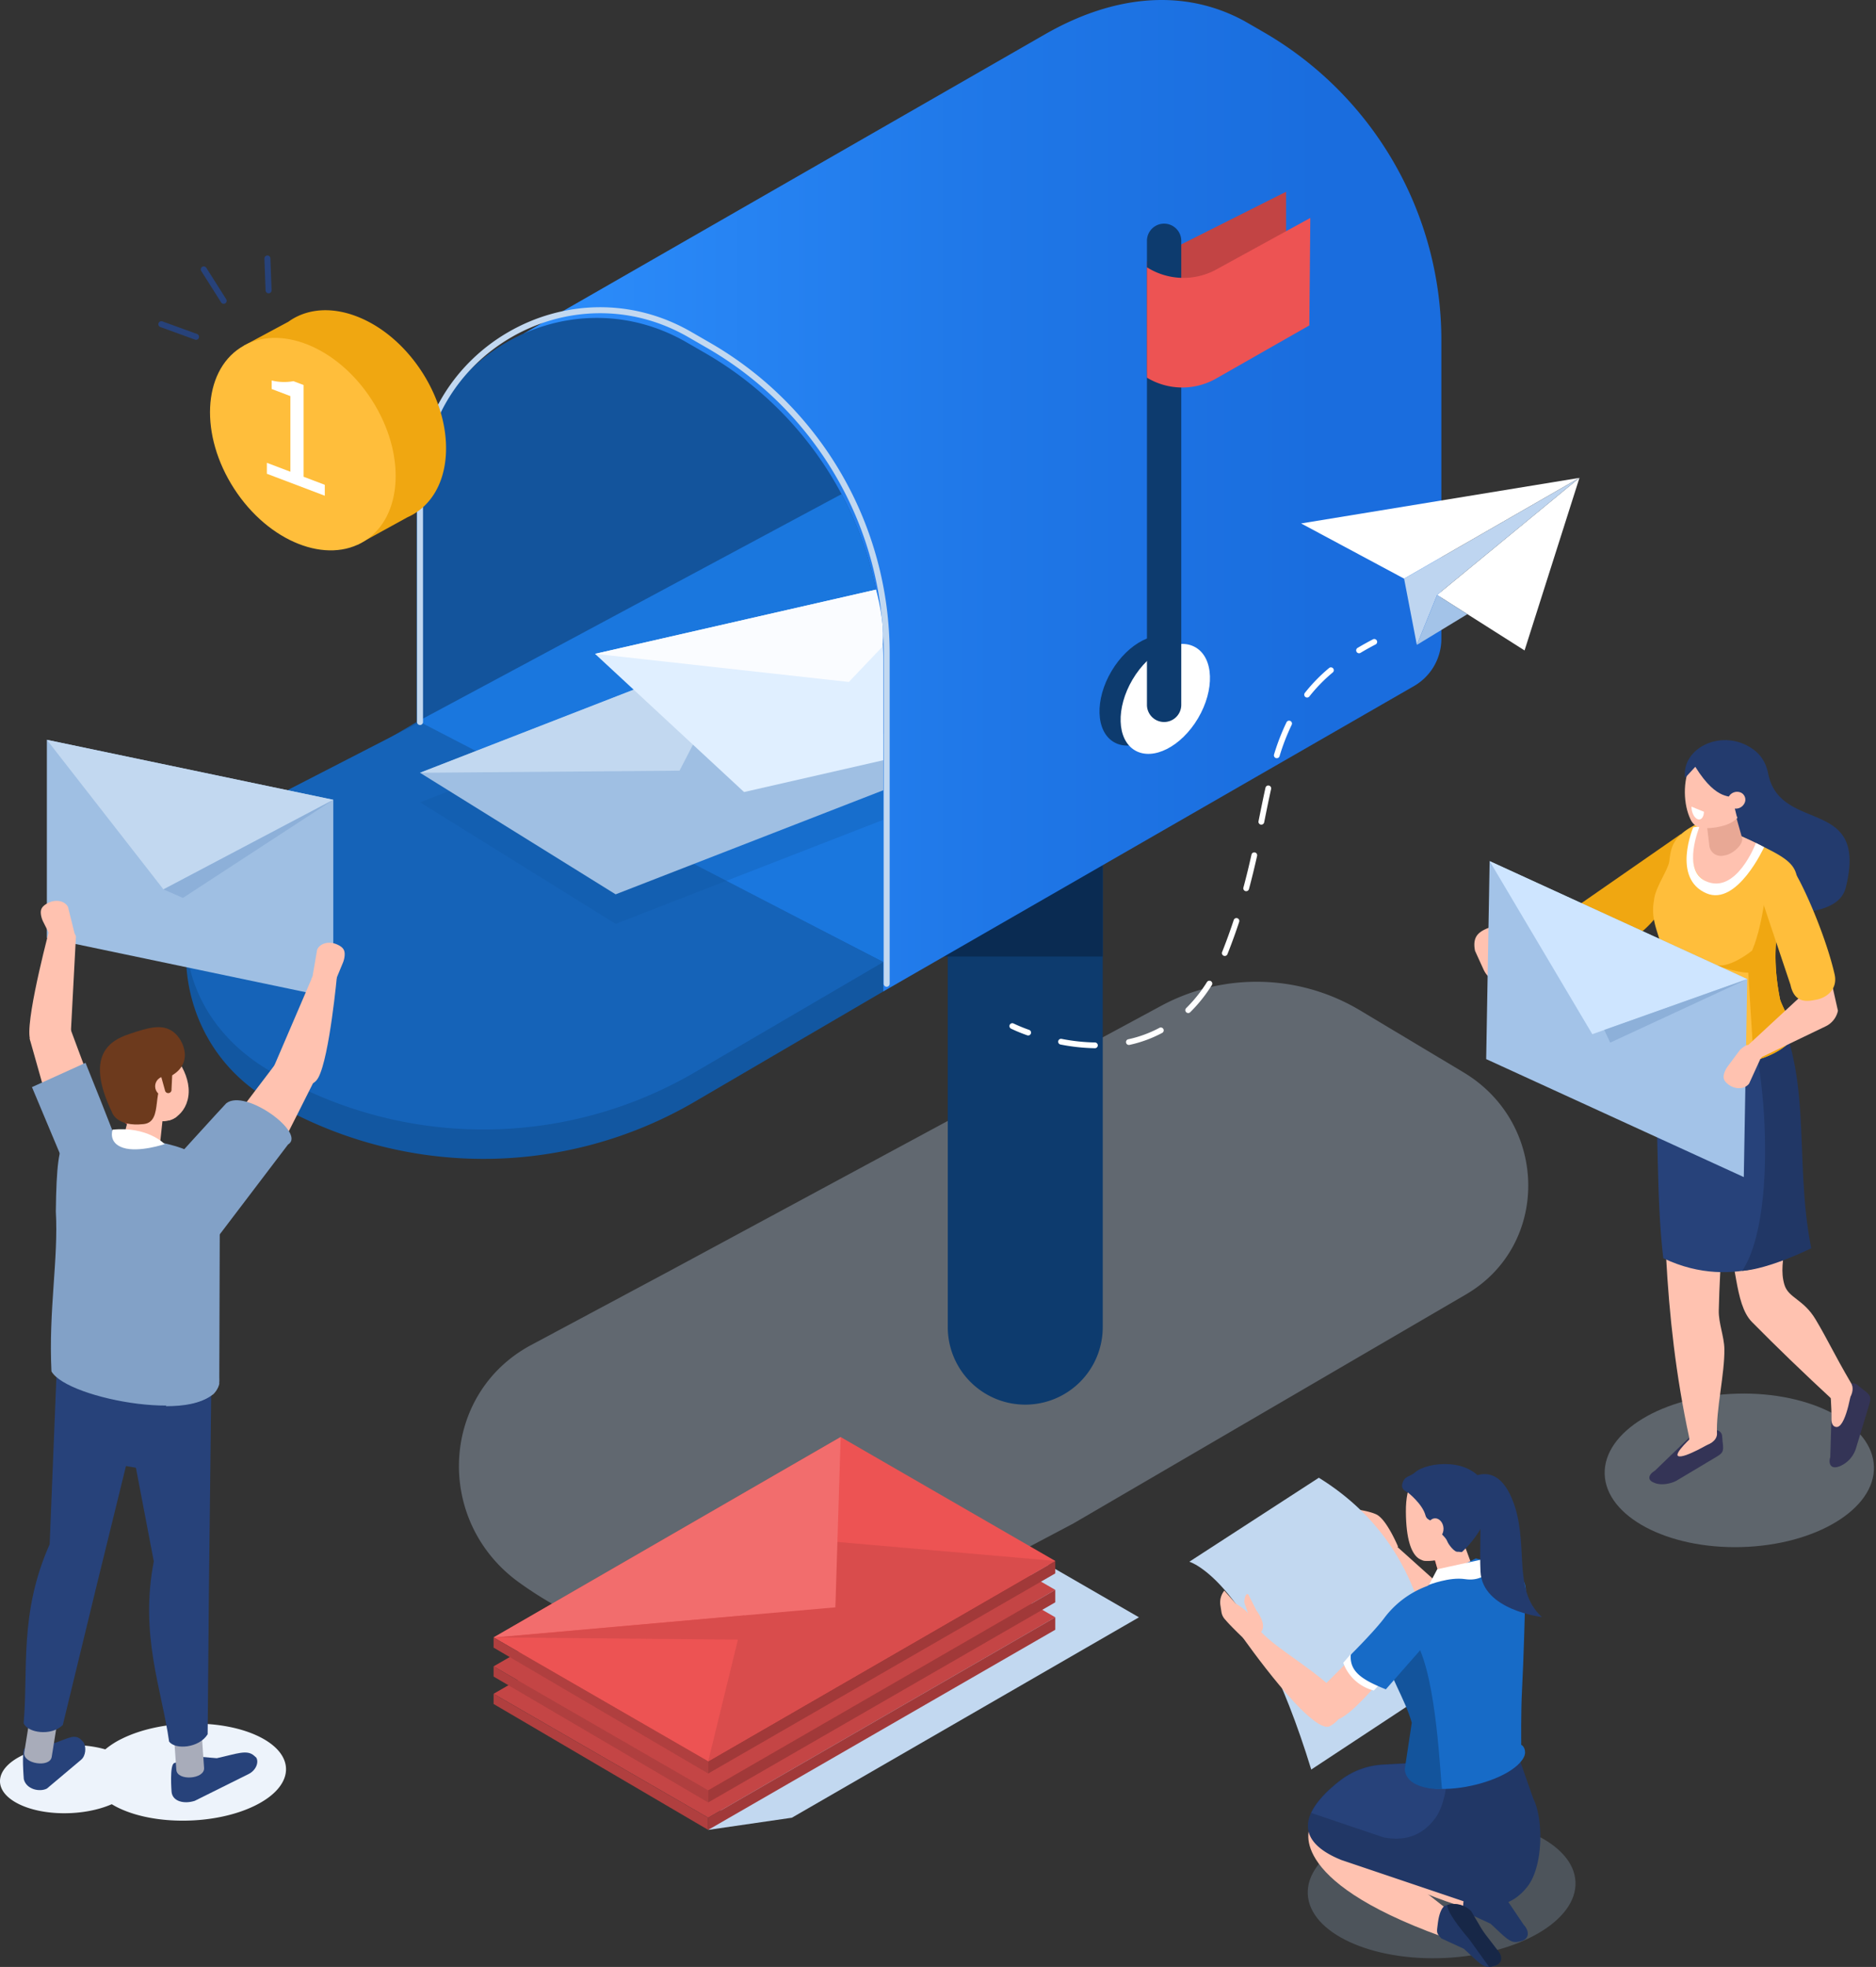 <svg xmlns="http://www.w3.org/2000/svg" xmlns:xlink="http://www.w3.org/1999/xlink" width="625.887" height="656.161" viewBox="0 0 625.887 656.161"><rect x="0" y="0" width="625.887" height="656.161" fill="#333333" stroke="none"/><defs><linearGradient id="linear-gradient" x1="-0.127" y1="0.5" x2="0.873" y2="0.5" gradientUnits="objectBoundingBox"><stop offset="0.075" stop-color="#2e90fe"></stop><stop offset="0.639" stop-color="#1f77e7"></stop><stop offset="1" stop-color="#1a6dde"></stop></linearGradient></defs><g id="Grupo_6416" data-name="Grupo 6416" transform="translate(-930.51 -213.273)"><path id="Trazado_16607" data-name="Trazado 16607" d="M1415.482,752.975l22.457,20.165-14.195,6.04s-14.709-22.946-14.133-24.634S1415.482,752.975,1415.482,752.975Z" transform="translate(-19.273 -24.108)" fill="#ffc2b0"></path><path id="Trazado_16608" data-name="Trazado 16608" d="M1415.671,752.775s-3.752-9.031-7.192-10.7c-2.524-1.222-7.617-1.9-10.148-2.181a.4.4,0,0,0-.3.719l3.2,2.315-4.262-.354-.393,3.052a2.47,2.47,0,0,0,2.026,2.724l6.681,1.3s-1.393,2.508,5.444,6.646C1412.33,757.276,1415.671,752.775,1415.671,752.775Z" transform="translate(-18.748 -23.582)" fill="#ffc2b0"></path><path id="Trazado_16609" data-name="Trazado 16609" d="M1343.937,757.415s21.249,5.962,40.673,69.326l39.99-26.362s4.084-45.339-37.459-70.979Z" transform="translate(-16.631 -23.16)" fill="#c2d8f0"></path><path id="Trazado_16610" data-name="Trazado 16610" d="M1390.968,566.727a67.177,67.177,0,0,0-66.341-1.86l-163.953,88.428-46.533,24.887c-30.31,16.21-32.455,58.764-3.995,79.248h0c38.235,27.52,88.4,31.288,129.229,9.706l55.672-29.425L1426.031,661.3c28.054-16.367,27.593-57.055-.84-74.08Z" transform="translate(-6.418 -16.224)" fill="#c2d8f0" opacity="0.32"></path><path id="Trazado_16611" data-name="Trazado 16611" d="M1285.818,689.2h0a25.849,25.849,0,0,1-25.849-25.849V336.333h51.7V663.352A25.85,25.85,0,0,1,1285.818,689.2Z" transform="translate(-13.254 -7.347)" fill="#0d3b6e"></path><path id="Trazado_16612" data-name="Trazado 16612" d="M1258.686,539.7l1.231-203.362h51.7V539.7Z" transform="translate(-13.202 -7.347)" fill="#0a2b52"></path><path id="Trazado_16613" data-name="Trazado 16613" d="M1359.387,226.475l-6.313-3.645c-21.135-11.538-44.82-8.131-66.635,4.409h0l-173.843,99.8,119.927,219.477,177.062-101.88a18.214,18.214,0,0,0,9.129-15.787V329.232A118.654,118.654,0,0,0,1359.387,226.475Z" transform="translate(-7.325 -2.497)" fill="url(#linear-gradient)"></path><path id="Trazado_16614" data-name="Trazado 16614" d="M1231.023,550.963l-155.694-89.889V386.4c0-46.216,50.03-75.1,90.053-51.993l6.314,3.645a118.653,118.653,0,0,1,59.326,102.756Z" transform="translate(-5.826 -6.943)" fill="#13549c"></path><path id="Trazado_16615" data-name="Trazado 16615" d="M1217.1,387.518l-141.774,76.02,155.694,89.889V443.274A118.56,118.56,0,0,0,1217.1,387.518Z" transform="translate(-5.826 -9.406)" fill="#1a77de"></path><path id="Trazado_16616" data-name="Trazado 16616" d="M1072.1,466.724l-49.313,29.158c-36.691,21.695-36.861,74.724-.311,96.654h0a139.818,139.818,0,0,0,142.517.8l62.8-36.725v-9.8Z" transform="translate(-2.601 -12.593)" fill="#1257a1"></path><path id="Trazado_16617" data-name="Trazado 16617" d="M1073.236,466.724l-50.467,25.953c-36.691,21.695-36.84,68.126-.29,90.057h0a139.818,139.818,0,0,0,142.517.8l62.8-36.726Z" transform="translate(-2.601 -12.593)" fill="#1563b8"></path><ellipse id="Elipse_566" data-name="Elipse 566" cx="19.934" cy="12.693" rx="19.934" ry="12.693" transform="matrix(0.509, -0.861, 0.861, 0.509, 1291.171, 454.356)" fill="#0d3b6e"></ellipse><ellipse id="Elipse_567" data-name="Elipse 567" cx="19.934" cy="12.693" rx="19.934" ry="12.693" transform="translate(1298.218 457.129) rotate(-59.431)" fill="#fff"></ellipse><path id="Trazado_16618" data-name="Trazado 16618" d="M1329.2,305.732l46.412-23.309v33.693L1329.2,342.56Z" transform="translate(-16.039 -5.179)" fill="#c24444"></path><path id="Trazado_16619" data-name="Trazado 16619" d="M1231.07,498.711l-89.294,34.727-65.267-40.554,107.9-41.962,46.664,28.994Z" transform="translate(-5.873 -11.957)" fill="#1257a1" opacity="0.27" style="mix-blend-mode: multiply;isolation: isolate"></path><path id="Trazado_16620" data-name="Trazado 16620" d="M1334.927,459.756h0a5.725,5.725,0,0,1-5.724-5.725v-154.8a5.724,5.724,0,0,1,5.724-5.724h0a5.725,5.725,0,0,1,5.725,5.724v154.8A5.725,5.725,0,0,1,1334.927,459.756Z" transform="translate(-16.039 -5.625)" fill="#0d3b6e"></path><path id="Trazado_16621" data-name="Trazado 16621" d="M1329.2,307.977l.117.074a22.8,22.8,0,0,0,23.048.656l31.342-17.193-.323,35.857L1352.273,345.1a22.8,22.8,0,0,1-23.07-.293h0Z" transform="translate(-16.039 -5.544)" fill="#ed5353"></path><g id="Grupo_6404" data-name="Grupo 6404" transform="translate(1422.399 460.176)"><ellipse id="Elipse_568" data-name="Elipse 568" cx="44.932" cy="25.601" rx="44.932" ry="25.601" transform="translate(42.791 219.216) rotate(-1.538)" fill="#c2d8f0" opacity="0.3"></ellipse><path id="Trazado_16622" data-name="Trazado 16622" d="M1505.664,726.411l12.386-11.934c1.664-.994,5.411-1.678,7.96-1.6a2.066,2.066,0,0,1,2.1,1.815l.191,2.177c.4,3.119.081,3.6-2.116,4.915l-13.04,7.789c-2.2,1.311-5.554,1.725-7.463.918l-.54-.228C1503.233,729.456,1503.468,727.722,1505.664,726.411Z" transform="translate(-1445.464 -482.671)" fill="#343456"></path><path id="Trazado_16623" data-name="Trazado 16623" d="M1526.6,708.3c-.354,4.357-9.3,5.541-9.27,1.1-8.966-41.567-8.7-79.243-8.858-122.793l28.155-21.669c-3.843,37.627-8.681,69.416-9.434,102.017-.1,4.226,1.811,8.789,1.868,12.857C1529.182,688.261,1526.234,700.06,1526.6,708.3Z" transform="translate(-1445.65 -476.719)" fill="#ffc2b0"></path><path id="Trazado_16624" data-name="Trazado 16624" d="M1525.19,716.9s-9.311,5.607-11.3,4.7c-1.676-.766,4.931-6.722,4.931-6.722Z" transform="translate(-1445.857 -482.751)" fill="#ffc2b0"></path><path id="Trazado_16625" data-name="Trazado 16625" d="M1566.726,721.18l.609-20.214c.568-1.881,3.143-2.146,5.264-3.827a2.507,2.507,0,0,1,3.117-.072l1.855,1.5c2.761,2.068,2.881,2.65,2.131,5.133l-4.457,14.744a9.523,9.523,0,0,1-5.317,5.781l-.615.2C1567.14,725.124,1565.976,723.663,1566.726,721.18Z" transform="translate(-1447.984 -482.014)" fill="#343456"></path><path id="Trazado_16626" data-name="Trazado 16626" d="M1574.028,697.732s-1.755,12.827-4.952,13.454c0,0-2.05.4-1.952-2.87s-.428-9.629-.428-9.629Z" transform="translate(-1447.992 -482.061)" fill="#ffc2b0"></path><path id="Trazado_16627" data-name="Trazado 16627" d="M1571.989,693.34c2.072,3.057-1.736,8.768-5.025,6.7-11.365-10.525-19.865-18.753-27.953-26.942-6.127-6.2-4.829-21.472-9.495-30.19-11.13-20.8,14.044-32.343,20.7-9,2.72,9.54-2.891,18.265-.409,26.683,1.337,4.534,6.355,4.807,10.438,11.659C1564.392,679.21,1566.16,683.353,1571.989,693.34Z" transform="translate(-1446.384 -478.974)" fill="#ffc2b0"></path><path id="Trazado_16628" data-name="Trazado 16628" d="M1451.618,554.907h0c2.581-1.18,3.922-3.943,2.98-6.14l-5.416-7.287c-.943-2.2.345-4.062-2.241-2.88h0c-2.58,1.18-4.625,2.731-3.7,7.332l2.8,6.152a8.188,8.188,0,0,0,1.422,2.193C1448.568,555.462,1449.587,555.836,1451.618,554.907Z" transform="translate(-1443.016 -475.645)" fill="#ffc2b0"></path><path id="Trazado_16629" data-name="Trazado 16629" d="M1544.32,485.314c4.669,19.355,33.353,6.978,25.771,37.376-3.643,14.6-40.923,5.883-40.923,5.883l-7.679-43.658Z" transform="translate(-1446.173 -473.5)" fill="#233b6e"></path><path id="Trazado_16630" data-name="Trazado 16630" d="M1513.181,505.689l-35.266,24.493a6.85,6.85,0,0,0-2.939,5.768c.1,4.927,1.776,12.446,11.609,9.482C1515.86,536.606,1513.181,505.689,1513.181,505.689Z" transform="translate(-1444.302 -474.336)" fill="#f0a711"></path><path id="Trazado_16631" data-name="Trazado 16631" d="M1544.035,562.9c7.366,16.73,3.2,52.85,9.359,84.151,0,0-20.411,14.148-44.843,2.412-2.472-20.49-1.386-43.937-3.4-72.015Z" transform="translate(-1445.516 -476.637)" fill="#27427a"></path><path id="Trazado_16632" data-name="Trazado 16632" d="M1536.071,653.6c13.054-19.515,7.109-81.181-.856-88.776l9.271-4.221c16.02,26.2,8.463,54.156,14.626,85.457C1559.111,646.055,1545.428,652.9,1536.071,653.6Z" transform="translate(-1446.725 -476.545)" fill="#213766"></path><path id="Trazado_16633" data-name="Trazado 16633" d="M1506.728,576.2c-.492-7.512,1.845-7.8,1.858-16.488a108.24,108.24,0,0,0-.319-14.533c-.651-5.92-4.2-10.453-2.8-17.63.235-3.926,4.745-10.168,5.1-13.032.557-4.529.946-8.715,10.565-13.014l4.179.982a27.683,27.683,0,0,1,5.723,2.025c19.3,9.349,23.527,9.863,21.974,21.232-.323,5.855-3.731,1.235-4.849,5.1-2.144,7.409-3.258,16.448-.716,29.549.514,2.644,6.153,11.33,4.23,13.536C1540.854,586.318,1510.16,584.07,1506.728,576.2Z" transform="translate(-1445.516 -474.167)" fill="#ffbe3b"></path><g id="Grupo_6400" data-name="Grupo 6400" transform="translate(61.382 91.365)"><path id="Trazado_16634" data-name="Trazado 16634" d="M1506.987,568.217c-.016.282-.025-.02,0,0Z" transform="translate(-1506.972 -568.216)" fill="#ff5cab"></path></g><path id="Trazado_16635" data-name="Trazado 16635" d="M1541.973,509.493s-7.434,16.977-17.724,12.342-2.508-19.976-2.508-19.976A87.634,87.634,0,0,1,1541.973,509.493Z" transform="translate(-1446.07 -474.182)" fill="#ffc2b0"></path><path id="Trazado_16636" data-name="Trazado 16636" d="M1530.045,512.169l-.69.126a3.875,3.875,0,0,1-4.71-3.221l-1.464-12.394a4.518,4.518,0,0,1,3.765-4.772l.69-.127a3.878,3.878,0,0,1,4.711,3.222l3.262,11.57C1535.87,508.771,1532.376,511.742,1530.045,512.169Z" transform="translate(-1446.24 -473.773)" fill="#e8a895"></path><path id="Trazado_16637" data-name="Trazado 16637" d="M1539.921,508.552s-6.594,17.524-16.863,12.662c-7.968-3.773-1.887-18.259-1.887-18.259l-2.172.38s-7.234,17.005,4.409,21.994c10.247,4.39,19.247-15.408,19.247-15.408Z" transform="translate(-1445.984 -474.226)" fill="#fff"></path><path id="Trazado_16638" data-name="Trazado 16638" d="M1524.085,503.186a13.157,13.157,0,0,0,9.693-5.3s-4.052,8.026-9.277,8.821Z" transform="translate(-1446.278 -474.022)" fill="#e8a895"></path><path id="Trazado_16639" data-name="Trazado 16639" d="M1552.541,575.019c1.923-2.206-3.716-10.892-4.23-13.536-2.29-11.808-1.608-20.31.117-27.3l-5.184-5.362c-.972,5.871-2.081,11.637-4.189,16.648-1.765,1.4-7.8,5.857-12.175,4.837,0,0,6.823,2.547,10.884,2.532l1.823,29.4C1544.789,580.879,1549.468,578.542,1552.541,575.019Z" transform="translate(-1446.39 -475.267)" fill="#f0a711"></path><path id="Trazado_16640" data-name="Trazado 16640" d="M1508.559,548.036l3.608-.141c-1.92-.647-3.761-3.142-4.33-3.97-.116-.169-.179-.268-.179-.268Z" transform="translate(-1445.617 -475.863)" fill="#f0a711"></path><path id="Trazado_16641" data-name="Trazado 16641" d="M1535.211,477.241c-1.917-3.2-4.917-3.81-7.74-2.036-2.717-1.158-6.051.417-8.56,4.519-3.495,5.712-3.3,13.729-1.265,18.8,1.1,2.745,2.415,4.666,8.957,3.643,4.435-.771,6.945-2.024,9.521-6.234C1539.618,490.22,1538.006,481.911,1535.211,477.241Z" transform="translate(-1445.96 -473.07)" fill="#ffc2b0"></path><path id="Trazado_16642" data-name="Trazado 16642" d="M1519.671,481.917c7.631,12.269,12.258,8.865,12.415,10.763,0,0,1.237,5.056,1.239,5.068.729,3.778,4.576,2.315,8.227,3.6l.011,0s7.722-17.774-2.49-25.2c-10.239-7.443-24.154-.537-22.81,9.463Z" transform="translate(-1445.96 -473.022)" fill="#233b6e"></path><path id="Trazado_16643" data-name="Trazado 16643" d="M1536.522,495.062a3.185,3.185,0,0,1-4.056,1.245,2.615,2.615,0,0,1-.979-3.785,3.185,3.185,0,0,1,4.056-1.244A2.613,2.613,0,0,1,1536.522,495.062Z" transform="translate(-1446.558 -473.744)" fill="#ffc2b0"></path><g id="Grupo_6402" data-name="Grupo 6402" transform="translate(72.436 22.192)"><g id="Grupo_6401" data-name="Grupo 6401"><path id="Trazado_16644" data-name="Trazado 16644" d="M1520.509,500.32h0c-1.148-.472-2.052-2.342-2.02-4.176l4.157,1.71C1522.614,499.688,1521.658,500.792,1520.509,500.32Z" transform="translate(-1518.488 -496.144)" fill="#fff"></path></g></g><g id="Grupo_6403" data-name="Grupo 6403" transform="translate(3.944 40.362)"><path id="Trazado_16645" data-name="Trazado 16645" d="M1533.073,620.478l-85.946-39.359,1.151-66.044,85.946,39.359Z" transform="translate(-1447.126 -515.075)" fill="#a3c3e8"></path><path id="Trazado_16646" data-name="Trazado 16646" d="M1448.326,515.075l34.258,57.735,51.688-18.377Z" transform="translate(-1447.175 -515.075)" fill="#cee5ff"></path></g><path id="Trazado_16647" data-name="Trazado 16647" d="M1531.347,592.227h0c2.278,1.691,5.345,1.533,6.815-.352l3.77-8.261c1.473-1.889.265-.693-2.017-2.387h0c-2.279-1.691-1.164-3.7-4.746-.664l-4.037,5.422a8.2,8.2,0,0,0-1.235,2.3C1529.39,589.825,1529.554,590.9,1531.347,592.227Z" transform="translate(-1446.502 -477.285)" fill="#ffc2b0"></path><path id="Trazado_16648" data-name="Trazado 16648" d="M1555.288,562.159l-18.11,16.761,2.939,4.337,23.9-11.487a7.453,7.453,0,0,0,4.085-5.2l-2.714-12.039Z" transform="translate(-1446.805 -476.301)" fill="#ffc2b0"></path><path id="Trazado_16649" data-name="Trazado 16649" d="M1543.532,529.582l8.962,26.726c1.388,6.565,6.025,5.438,8.627,4.946,3.86-.73,7.149-3.831,6.09-8.447-2.926-12.756-10.339-29.682-13.886-35.012-1.54-2.315-4.277-2.443-7.789-3.709-.567-.205.308,2.691-.146,3.231h0A12.3,12.3,0,0,0,1543.532,529.582Z" transform="translate(-1447.025 -474.673)" fill="#ffbe3b"></path><path id="Trazado_16650" data-name="Trazado 16650" d="M1488.167,573.045l1.993,4.228,45.715-21.19Z" transform="translate(-1444.833 -476.363)" fill="#8db0d9"></path></g><g id="Grupo_6407" data-name="Grupo 6407" transform="translate(930.51 460.073)"><g id="Grupo_6406" data-name="Grupo 6406" transform="translate(15.633)"><g id="Grupo_6405" data-name="Grupo 6405"><path id="Trazado_16651" data-name="Trazado 16651" d="M1042.361,559.035,946.8,539.023V472.915l95.563,20.011Z" transform="translate(-946.798 -472.915)" fill="#9fbfe3"></path><path id="Trazado_16652" data-name="Trazado 16652" d="M946.8,472.915l38.9,49.9,56.663-29.889Z" transform="translate(-946.798 -472.915)" fill="#c2d8f0"></path></g><path id="Trazado_16653" data-name="Trazado 16653" d="M987.328,523.654l6.5,2.836,50.162-32.726Z" transform="translate(-948.428 -473.754)" fill="#8db0d9"></path></g><path id="Trazado_16654" data-name="Trazado 16654" d="M1017.227,819.328c-12.229-6.181-32.8-5.946-45.955.524a27.445,27.445,0,0,0-5.636,3.6c-8.566-2.469-20.05-1.764-27.838,2.068-9.241,4.546-9.765,11.752-1.172,16.094,8.258,4.174,21.917,4.172,31.172.131.569.346,1.165.682,1.806,1.006,12.229,6.18,32.8,5.946,45.954-.524S1029.457,825.508,1017.227,819.328Z" transform="translate(-930.51 -486.67)" fill="#edf3fb" style="mix-blend-mode: multiply;isolation: isolate"></path><path id="Trazado_16655" data-name="Trazado 16655" d="M961.274,591.551c-1.455-3.642-7.552-20.138-7.552-20.138l-12.93,5.068,8.613,30.5Z" transform="translate(-930.924 -476.877)" fill="#ffc2b0"></path><path id="Trazado_16656" data-name="Trazado 16656" d="M959.49,585.187s9.113,22.485,11.472,29.3-14.933,13.13-14.933,13.13l-14.41-34.333Z" transform="translate(-930.957 -477.431)" fill="#82a1c7"></path><path id="Trazado_16657" data-name="Trazado 16657" d="M942.067,820.68l7.054.82c4.646-1.609,6.788-3.206,8.961-.9l.616.654c1,1.67.734,4.585-.813,5.853l-11.4,9.6c-2.374,1.247-6.883.314-7.715-3.144,0,0-.795-9.735.3-10.269C941.265,822.215,940.168,821.677,942.067,820.68Z" transform="translate(-930.831 -486.855)" fill="#27427a"></path><path id="Trazado_16658" data-name="Trazado 16658" d="M959.553,721.6l26.562,4.634V698.5l-26.562-4.634Z" transform="translate(-931.678 -481.803)" fill="#27427a"></path><path id="Trazado_16659" data-name="Trazado 16659" d="M995.78,826l9.449.8c6.752-1.487,10.075-2.974,12.483-.808l.682.613c.957,1.567-.123,4.295-2.55,5.476l-17.952,8.937c-3.555,1.158-7.465.22-7.751-3.021,0,0-.726-9.07.9-9.565C994.3,827.437,992.936,826.93,995.78,826Z" transform="translate(-932.902 -487.075)" fill="#27427a"></path><path id="Trazado_16660" data-name="Trazado 16660" d="M1001.025,829.739c.267,3.8-8.987,4.453-9.254.649l-.867-12.365,9.254-.648Z" transform="translate(-932.939 -486.772)" fill="#a8acba"></path><path id="Trazado_16661" data-name="Trazado 16661" d="M1001.358,813.122c-2.873,4.638-10.894,5.224-12.865,2.4-2.439-17.392-9.864-35.513-5.1-60.091l-13.8-72.234,33.1,3.831-.905,77.527Z" transform="translate(-932.082 -481.374)" fill="#27427a"></path><path id="Trazado_16662" data-name="Trazado 16662" d="M948.1,825.848c-.6,3.765-9.765,2.295-9.16-1.47l1.965-12.239,9.16,1.47Z" transform="translate(-930.848 -486.561)" fill="#a8acba"></path><path id="Trazado_16663" data-name="Trazado 16663" d="M951.8,809.714c-3.851,3.864-11.8,2.614-13.075-.582,1.576-17.491-1.538-36.826,8.682-59.68l2.966-73.481,31.365,11.25-18.492,75.3Z" transform="translate(-930.841 -481.083)" fill="#27427a"></path><path id="Trazado_16664" data-name="Trazado 16664" d="M985.445,597.9c.6,7.488-3.714,11.277-9.63,8.463s-8.571-11.876-9.169-19.364,4.27-8.205,7-7.753C980.113,580.316,984.847,590.411,985.445,597.9Z" transform="translate(-931.962 -477.188)" fill="#ed5353"></path><path id="Trazado_16665" data-name="Trazado 16665" d="M995.167,594.539c-.209,7.508-7.056,11.965-12.636,8.532s-9.935-12.3-9.725-19.813,4.9-10.814,10.484-7.381S995.378,587.03,995.167,594.539Z" transform="translate(-932.211 -477.002)" fill="#ffc2b0"></path><path id="Trazado_16666" data-name="Trazado 16666" d="M977.194,618.445l-.768-.2a4.884,4.884,0,0,1-3.495-5.934l3.783-14.621a4.884,4.884,0,0,1,5.934-3.495l.768.2a4.885,4.885,0,0,1,3.494,5.935l-1.57,14.583C984.67,617.506,979.786,619.116,977.194,618.445Z" transform="translate(-932.21 -477.788)" fill="#ffc2b0"></path><path id="Trazado_16667" data-name="Trazado 16667" d="M969.233,601.093s1.4,5.061,10.619,4.024c6.958-.782,1.967-12.719,8.337-15.675,8.614-4,5.215-12.429,1.406-15.183s-8.647-1.163-14.606.831C968.684,577.2,960.1,582.079,969.233,601.093Z" transform="translate(-931.908 -476.932)" fill="#6d3a1d"></path><circle id="Elipse_569" data-name="Elipse 569" cx="3.307" cy="3.307" r="3.307" transform="translate(51.76 112.275)" fill="#ffc2b0"></circle><path id="Trazado_16668" data-name="Trazado 16668" d="M948.388,689.064c-1-20.407,2.359-37.431,1.459-53.37.348-30.457,3.447-24.049,13.395-26.1l6.681-.746c2.086.4,4.019,1.358,6.081,1.863,8.638,2.113,14.176,2.584,20.379,5.943,5.524,2.992,5.846,10.988,5.833,17.686,1.492,19.632,1.888,49.185,2.165,58.877C1001.239,707.087,953.645,698.455,948.388,689.064Z" transform="translate(-931.221 -478.383)" fill="#82a1c7"></path><path id="Trazado_16669" data-name="Trazado 16669" d="M989.131,605.153l-1.209-1.559a4.968,4.968,0,0,0,4.187.014A6.366,6.366,0,0,1,989.131,605.153Z" transform="translate(-932.82 -478.172)" fill="#ffc2b0"></path><path id="Trazado_16670" data-name="Trazado 16670" d="M1006.164,637.794l-5.067,5.467c-5.95,24.008-3.192,48.347-12.947,58.588,5.969-.017,11.438-.8,15.483-3.777.217.027,2.083-1.633,2.354-4.626Z" transform="translate(-932.829 -479.548)" fill="#82a1c7"></path><path id="Trazado_16671" data-name="Trazado 16671" d="M969.637,608.416s-1.615,4.416,3.586,6.059,13.794-1.251,13.794-1.251S981.3,607.23,969.637,608.416Z" transform="translate(-932.074 -478.36)" fill="#fff"></path><path id="Trazado_16672" data-name="Trazado 16672" d="M989.009,595.34h0a1.105,1.105,0,0,1-1.239-.947l-1.957-7.015c-.081-.6,1.486-.247,2.087-.327h0c.6-.081,2.321-.626,2.4-.025l-.345,7.075A1.106,1.106,0,0,1,989.009,595.34Z" transform="translate(-932.734 -477.494)" fill="#6d3a1d"></path><path id="Trazado_16673" data-name="Trazado 16673" d="M947.823,537.18s-7.945,29.427-7.051,37.319,13.8-1.61,13.8-1.61l1.682-31.777Z" transform="translate(-930.92 -475.5)" fill="#ffc2b0"></path><path id="Trazado_16674" data-name="Trazado 16674" d="M946.969,529.67h0c2.622-1.416,5.68-.858,6.794,1.239l2.195,8.845c1.117,2.1.132.735-2.494,2.153h0c-2.621,1.417-1.889,3.592-4.907.059l-3.014-6.008a7.844,7.844,0,0,1-.8-2.489C944.533,531.848,944.905,530.785,946.969,529.67Z" transform="translate(-931.081 -475.167)" fill="#ffc2b0"></path><path id="Trazado_16675" data-name="Trazado 16675" d="M1046.808,554.345s-2.51,27.467-6.246,34.475-15.148-2.944-15.148-2.944l13.175-30.691Z" transform="translate(-934.328 -476.191)" fill="#ffc2b0"></path><path id="Trazado_16676" data-name="Trazado 16676" d="M1047.351,544.033h0c-2.719-1.22-5.727-.44-6.685,1.734l-1.54,8.982c-.96,2.178-.078.743,2.645,1.965h0c2.719,1.22,2.148,3.445,4.9-.3l2.564-6.213a7.833,7.833,0,0,0,.612-2.541C1049.94,546.025,1049.49,544.993,1047.351,544.033Z" transform="translate(-934.864 -475.753)" fill="#ffc2b0"></path><path id="Trazado_16677" data-name="Trazado 16677" d="M1025.786,615.476c1.878-3.443,12.2-24.034,12.2-24.034l-12.149-6.731-26.208,34.525Z" transform="translate(-933.29 -477.412)" fill="#ffc2b0"></path><path id="Trazado_16678" data-name="Trazado 16678" d="M1005.8,643.374l23.128-30.436c6.2-3.664-14.239-18.8-20.633-13.719-.4.32-20.371,22.31-20.371,22.31S993.5,644.358,1005.8,643.374Z" transform="translate(-932.82 -477.954)" fill="#82a1c7"></path></g><g id="Grupo_6410" data-name="Grupo 6410" transform="translate(1095.182 692.663)"><path id="Trazado_16679" data-name="Trazado 16679" d="M1204.6,843.034l115.8-66.857-71.6-41.338-72.113,112.254Z" transform="translate(-1105.085 -716.042)" fill="#c2d8f0"></path><g id="Grupo_6408" data-name="Grupo 6408" transform="translate(0 18.797)"><path id="Trazado_16680" data-name="Trazado 16680" d="M1173.683,843.034l115.8-66.857-71.6-41.338-115.8,66.857Z" transform="translate(-1102.084 -734.839)" fill="#c44545"></path><path id="Trazado_16681" data-name="Trazado 16681" d="M1102.084,804.5v3.392l71.6,42.005v-4.059Z" transform="translate(-1102.084 -737.641)" fill="#b03f3f"></path><path id="Trazado_16682" data-name="Trazado 16682" d="M1292.483,782.059l-115.8,66.766v-4.059l115.8-66.857Z" transform="translate(-1105.085 -736.572)" fill="#a13939"></path></g><g id="Grupo_6409" data-name="Grupo 6409" transform="translate(0 9.649)"><path id="Trazado_16683" data-name="Trazado 16683" d="M1173.683,833.5l115.8-66.857-71.6-41.338-115.8,66.857Z" transform="translate(-1102.084 -725.307)" fill="#c44545"></path><path id="Trazado_16684" data-name="Trazado 16684" d="M1102.084,794.966v3.392l71.6,42.005V836.3Z" transform="translate(-1102.084 -728.109)" fill="#b03f3f"></path><path id="Trazado_16685" data-name="Trazado 16685" d="M1292.483,772.527l-115.8,66.766v-4.059l115.8-66.857Z" transform="translate(-1105.085 -727.04)" fill="#a13939"></path></g><path id="Trazado_16686" data-name="Trazado 16686" d="M1173.683,823.448l115.8-66.857-71.6-41.338-115.8,66.857Z" transform="translate(-1102.084 -715.254)" fill="#ed5353"></path><path id="Trazado_16687" data-name="Trazado 16687" d="M1102.084,784.913V788.3l71.6,42.005v-4.059Z" transform="translate(-1102.084 -718.056)" fill="#b03f3f"></path><path id="Trazado_16688" data-name="Trazado 16688" d="M1292.483,762.474l-115.8,66.766v-4.059l115.8-66.857Z" transform="translate(-1105.085 -716.986)" fill="#a13939"></path><path id="Trazado_16689" data-name="Trazado 16689" d="M1176.684,824.891l14.993-61.349,21.538-12.421,79.268,6.914Z" transform="translate(-1105.085 -716.697)" fill="#d94c4c"></path><path id="Trazado_16690" data-name="Trazado 16690" d="M1102.084,782.11l114.038-10.046,1.761-56.811Z" transform="translate(-1102.084 -715.254)" fill="#f26d6d"></path><path id="Trazado_16691" data-name="Trazado 16691" d="M1102.944,784.6l100.633.9-17.959-8.255Z" transform="translate(-1102.118 -717.748)" fill="#d94c4c"></path></g><path id="Trazado_16692" data-name="Trazado 16692" d="M1443.141,763.531l-7.288-15.288-9.48.875,5.177,16.062Z" transform="translate(-19.948 -23.918)" fill="#ed5353"></path><path id="Trazado_16693" data-name="Trazado 16693" d="M1439.912,728.99s4.738,26.712-13.415,27.759c0,0-7.167,2.61-7.284-16.166S1432.086,724.413,1439.912,728.99Z" transform="translate(-19.66 -23.01)" fill="#ffc2b0"></path><path id="Trazado_16694" data-name="Trazado 16694" d="M1424.693,757.621a21.871,21.871,0,0,0,6.82-8.5l7.867,4.64,3.33,9.048-11.789,1.366-1.735-6.428S1425.921,758.294,1424.693,757.621Z" transform="translate(-19.88 -23.953)" fill="#ffc2b0"></path><path id="Trazado_16695" data-name="Trazado 16695" d="M1437.829,754l-1.29-.107c-1.137.28-3.142-2.372-3.573-3.476-.762-1.95-3.244-2.951-4.006-5.9-.3-1.17-2.7-.65-3.265-2.762-1.036-3.891-5.915-7.663-5.915-7.663s-2.343-.805-1.844-2.773c.728-2.873,2.468-2.3,4.3-3.91,4.1-3.6,19.012-5.134,23.356,4.521C1450.551,742.947,1437.829,754,1437.829,754Z" transform="translate(-19.605 -22.968)" fill="#233b6e"></path><path id="Trazado_16696" data-name="Trazado 16696" d="M1426.734,746.913c.1,1.85,1.369,3.325,2.841,3.293s2.588-1.56,2.491-3.41-1.37-3.326-2.842-3.293S1426.637,745.062,1426.734,746.913Z" transform="translate(-19.962 -23.727)" fill="#ffc2b0"></path><ellipse id="Elipse_570" data-name="Elipse 570" cx="44.698" cy="23.381" rx="44.698" ry="23.381" transform="matrix(0.999, -0.046, 0.046, 0.999, 1365.75, 821.781)" fill="#a8c4e5" opacity="0.23" style="mix-blend-mode: multiply;isolation: isolate"></ellipse><path id="Trazado_16697" data-name="Trazado 16697" d="M1396.553,847.827s.149,17.044,42.809,29.681l2.6-3.993-36.135-35.956Z" transform="translate(-18.748 -27.511)" fill="#ffc2b0"></path><path id="Trazado_16698" data-name="Trazado 16698" d="M1440.59,880.236l7.617,3.505c4.545,4.085,6.453,6.675,9.25,6.059l.793-.175c2.8-.616,3.26-3.116,1.03-5.555l-8.725-12.952a8.076,8.076,0,0,0-8.851-1.883s-1.678.764-2.316,6.013C1439.024,878.242,1438.806,878.285,1440.59,880.236Z" transform="translate(-20.461 -28.761)" fill="#213766"></path><path id="Trazado_16699" data-name="Trazado 16699" d="M1385.933,850.514s-9.443,17.512,43.92,36.814l3.788-7.5-36.717-28.85Z" transform="translate(-18.295 -28.032)" fill="#ffc2b0"></path><path id="Trazado_16700" data-name="Trazado 16700" d="M1455.443,826.378l-45.337,2.587a25.48,25.48,0,0,0-14.118,5.227c-8.589,6.621-19.48,18.606.334,26.63l39.957,13.492c8.568,2.983,16.418,2.86,22.242-4.795,5.133-6.746,5.282-22.28,1.838-29.152Z" transform="translate(-18.29 -27.061)" fill="#213766"></path><path id="Trazado_16701" data-name="Trazado 16701" d="M1396.067,834.364c-3.708,2.858-7.842,6.716-9.752,10.823l24.136,8.15c6.534,1.211,12.447-.1,17.077-6.191,3.295-4.331,4.525-12.276,4.079-19.232l-21.422,1.222A25.5,25.5,0,0,0,1396.067,834.364Z" transform="translate(-18.336 -27.123)" fill="#27427a"></path><path id="Trazado_16702" data-name="Trazado 16702" d="M1431.484,889.043l7.5,3.453c4.48,4.025,6.359,6.578,9.116,5.971l.781-.172c2.755-.607,3.212-3.071,1.015-5.474l-3.609-4.7a28.32,28.32,0,0,1-1.937-2.872l-3.052-5.187a7.957,7.957,0,0,0-8.722-1.855s-1.654.752-2.281,5.925C1429.941,887.078,1429.726,887.121,1431.484,889.043Z" transform="translate(-20.096 -29.122)" fill="#213766"></path><path id="Trazado_16703" data-name="Trazado 16703" d="M1457.426,819.639s-.125-11.21.257-18.132c.557-10.1,1.024-28.383,1.024-28.458,0-5.335,2.235-8.562-6.7-13.221l-9.731-2.395-12.605,6.365s-18.2,13.426-17.024,25.8c.548,5.781,6.482,14.642,8.69,22.578l-2.346,15.551c1.047,11.958,34.2,5.862,39.3-3.951C1459.353,821.716,1458.141,819.842,1457.426,819.639Z" transform="translate(-19.393 -24.287)" fill="#176bc7"></path><path id="Trazado_16704" data-name="Trazado 16704" d="M1422.553,786.5c6.78,12.311,7.857,45.481,8.452,48.708-6.676.006-12.045-1.9-12.457-6.6l2.346-15.551c-2.206-7.935-8.141-16.8-8.69-22.577-.4-4.2,1.437-8.517,4.032-12.393.7-.47,1.123-.749,1.123-.749S1419.2,780.405,1422.553,786.5Z" transform="translate(-19.376 -25.088)" fill="#13549c"></path><path id="Trazado_16705" data-name="Trazado 16705" d="M1392.2,801.412c-10.415-9.3-20.772-14.053-26.265-21.693l-3.516,4.858s23.284,33.228,29.288,29.654C1400.683,808.891,1392.2,801.412,1392.2,801.412Z" transform="translate(-17.375 -25.184)" fill="#ffc2b0"></path><path id="Trazado_16706" data-name="Trazado 16706" d="M1423.219,781.686s-21.977,29.726-28.48,30.329-4.951-10.535-4.951-10.535l25.108-25.109Z" transform="translate(-18.469 -25.049)" fill="#ffc2b0"></path><path id="Trazado_16707" data-name="Trazado 16707" d="M1400.06,790.576l-2.62,3.019a14.666,14.666,0,0,0,10.208,9.245l2.726-2.936Z" transform="translate(-18.784 -25.621)" fill="#fff"></path><path id="Trazado_16708" data-name="Trazado 16708" d="M1426.686,766.626a31.518,31.518,0,0,0-15.235,10.772c-3.254,4.45-11.417,12.556-11.417,12.556-.314,5.358,3.163,8.126,11.724,11.527l27.407-31.216Z" transform="translate(-18.887 -24.657)" fill="#176bc7"></path><path id="Trazado_16709" data-name="Trazado 16709" d="M1427.24,766.224l2.752-5.2,20.066-4.385s-1.858,9.017-10.834,7.676C1434.024,763.533,1427.24,766.224,1427.24,766.224Z" transform="translate(-19.983 -24.255)" fill="#fff"></path><path id="Trazado_16710" data-name="Trazado 16710" d="M1363.05,772.159c-.093.813.905,2.7,1.138,3.9a37.259,37.259,0,0,1,.618,6.328s2.624,2.234,4.106-.311-1.837-6.8-1.837-6.8l-2.711-5.35S1363.391,769.167,1363.05,772.159Z" transform="translate(-17.4 -24.786)" fill="#ffc2b0"></path><path id="Trazado_16711" data-name="Trazado 16711" d="M1355.085,775.8c-.165-1.051-.343-2.217-.343-2.217a6.293,6.293,0,0,1,1.3-4.953l3.776,4.282c2.314,1.444,4.187,2.77,4.493,4.16l1.323.582a.586.586,0,0,1,.343.469l.758,6.122a.589.589,0,0,1-.889.593c-.447-.29-1.072-.733-1.793-1.263l-.442,2.075s-5.24-4.919-7.161-7.219c-.019-.023-.042-.049-.07-.078A4.775,4.775,0,0,1,1355.085,775.8Z" transform="translate(-17.063 -24.738)" fill="#ffc2b0"></path><path id="Trazado_16712" data-name="Trazado 16712" d="M1450.2,892.739l-3.609-4.7a28.184,28.184,0,0,1-1.936-2.872l-3.052-5.188a7.985,7.985,0,0,0-7.884-2.14c.13.385-.239-.352,0,0-.572,1.311,2.781,6.3,7.1,11.337l6.526,9.044c.06.087.125.168.188.25a3.578,3.578,0,0,0,.87-.082l.781-.172C1451.937,897.606,1452.394,895.143,1450.2,892.739Z" transform="translate(-20.24 -29.119)" fill="#172747"></path><path id="Trazado_16713" data-name="Trazado 16713" d="M1231.07,488.437l-89.294,34.727-65.267-40.554,107.9-41.962,46.664,28.995Z" transform="translate(-5.873 -11.544)" fill="#9fbfe3"></path><path id="Trazado_16714" data-name="Trazado 16714" d="M1076.509,482.61l86.582-.7,21.315-41.258Z" transform="translate(-5.873 -11.544)" fill="#c2d8f0"></path><path id="Trazado_16715" data-name="Trazado 16715" d="M1233.518,444.61a118.611,118.611,0,0,0-2.436-23.894l-93.734,21.42,49.725,46.1,46.445-10.614Z" transform="translate(-8.321 -10.742)" fill="#e0efff"></path><path id="Trazado_16716" data-name="Trazado 16716" d="M1233.13,439.847l-11.108,11.671-84.674-9.382,93.734-21.42S1234.448,432.263,1233.13,439.847Z" transform="translate(-8.321 -10.742)" fill="#fafcff"></path><path id="Trazado_16717" data-name="Trazado 16717" d="M1076.509,460.966V383.722c0-46.216,50.03-75.1,90.053-51.993l6.313,3.645A118.653,118.653,0,0,1,1232.2,438.13V548.283" transform="translate(-5.873 -6.835)" fill="none" stroke="#c2d8f0" stroke-linecap="round" stroke-linejoin="round" stroke-width="2"></path><path id="Trazado_16718" data-name="Trazado 16718" d="M1438.682,731.415s10.32-9.931,16.545,4.771-.278,30.285,10.055,39.627c0,0-19.878-2.281-20.488-15.15s1.934-23.331-5.133-24.582S1438.682,731.415,1438.682,731.415Z" transform="translate(-20.345 -23.109)" fill="#233b6e"></path><path id="Trazado_16719" data-name="Trazado 16719" d="M1382.792,397.07l92.863-15.21-58.5,33.626Z" transform="translate(-18.194 -9.179)" fill="#fff"></path><path id="Trazado_16720" data-name="Trazado 16720" d="M1477.558,381.86l-47.493,39.064,29.178,18.513Z" transform="translate(-20.096 -9.179)" fill="#fff"></path><path id="Trazado_16721" data-name="Trazado 16721" d="M1418.592,415.486l4.249,22.1,6.762-16.663L1477.1,381.86Z" transform="translate(-19.635 -9.179)" fill="#bed5f0"></path><path id="Trazado_16722" data-name="Trazado 16722" d="M1423.019,439.225l16.863-10.255-10.1-6.409Z" transform="translate(-19.813 -10.816)" fill="#a3c3e8"></path><g id="Grupo_6414" data-name="Grupo 6414" transform="translate(1267.256 426.471)"><g id="Grupo_6411" data-name="Grupo 6411" transform="translate(0 128.124)"><path id="Trazado_16723" data-name="Trazado 16723" d="M1287.829,575.487a.954.954,0,0,1-.5-.039,55.514,55.514,0,0,1-5.423-2.23.96.96,0,0,1,.853-1.719,54.811,54.811,0,0,0,5.219,2.142.959.959,0,0,1-.147,1.846Z" transform="translate(-1281.37 -571.398)" fill="#fff"></path></g><g id="Grupo_6412" data-name="Grupo 6412" transform="translate(16.291 9.45)"><path id="Trazado_16724" data-name="Trazado 16724" d="M1322.109,573.676a.96.96,0,0,1-.383-1.881,40.033,40.033,0,0,0,10.411-3.814.96.96,0,0,1,.909,1.692,42.1,42.1,0,0,1-10.909,4Zm-11.312,1.09a1,1,0,0,1-.194.016,64.7,64.7,0,0,1-11.483-1.235.96.96,0,1,1,.37-1.885,62.759,62.759,0,0,0,11.141,1.2.96.96,0,0,1,.166,1.9Zm31.108-11.736a.96.96,0,0,1-.851-1.63,47.288,47.288,0,0,0,6.941-8.706.96.96,0,0,1,1.626,1.02,49.318,49.318,0,0,1-7.224,9.059A.958.958,0,0,1,1341.905,563.03Zm12.2-19.038a.96.96,0,0,1-1.067-1.3l.219-.547c1.3-3.3,2.526-6.694,3.645-10.092a.96.96,0,1,1,1.823.6c-1.131,3.432-2.371,6.862-3.684,10.194l-.225.565A.961.961,0,0,1,1354.1,543.992Zm7.146-21.607a.96.96,0,0,1-1.106-1.193c.927-3.44,1.811-7.044,2.7-11.019a.96.96,0,0,1,1.873.418c-.9,4-1.785,7.633-2.719,11.1A.961.961,0,0,1,1361.251,522.385Zm5.053-22.2a.941.941,0,0,1-.37,0,.96.96,0,0,1-.75-1.131l.233-1.153c.707-3.495,1.376-6.8,2.09-10.013a.96.96,0,0,1,1.875.417c-.711,3.2-1.378,6.492-2.083,9.978l-.234,1.153A.96.96,0,0,1,1366.3,500.182Zm5.162-22.168a.96.96,0,0,1-1.1-1.225,73.567,73.567,0,0,1,4.159-10.739.96.96,0,0,1,1.726.841,71.593,71.593,0,0,0-4.049,10.462A.961.961,0,0,1,1371.466,478.014Zm10.11-20.231a.96.96,0,0,1-.934-1.537,55.525,55.525,0,0,1,8.053-8.271.96.96,0,1,1,1.234,1.469,53.65,53.65,0,0,0-7.778,7.988A.961.961,0,0,1,1381.576,457.784Z" transform="translate(-1298.344 -447.75)" fill="#fff"></path></g><g id="Grupo_6413" data-name="Grupo 6413" transform="translate(115.712 0)"><path id="Trazado_16725" data-name="Trazado 16725" d="M1403.071,442.612a.96.96,0,0,1-.672-1.767c1.6-.96,3.313-1.913,5.081-2.832a.96.96,0,1,1,.886,1.7c-1.734.9-3.41,1.836-4.981,2.777A.952.952,0,0,1,1403.071,442.612Z" transform="translate(-1401.933 -437.904)" fill="#fff"></path></g></g><path id="Trazado_16726" data-name="Trazado 16726" d="M1082.685,371.615c1-18.29-12.029-38.751-29.1-45.7-6.934-2.823-13.469-2.982-18.852-.95h0a19.7,19.7,0,0,0-4.6,2.472l-14.846,7.975,5.667,9.907c-.033.375-.068.748-.089,1.131-.941,17.192,10.516,36.3,26.074,44.3l6.319,11.049,16.536-9.1,0,0C1077.126,389.475,1082.116,382.02,1082.685,371.615Z" transform="translate(-3.41 -6.835)" fill="#f0a711"></path><ellipse id="Elipse_571" data-name="Elipse 571" cx="27.315" cy="38.311" rx="27.315" ry="38.311" transform="matrix(0.84, -0.543, 0.543, 0.84, 987.799, 344.084)" fill="#ffbe3b"></ellipse><g id="Grupo_6415" data-name="Grupo 6415" transform="translate(1019.546 340.2)"><path id="Trazado_16727" data-name="Trazado 16727" d="M1023.278,375.481l7.839,2.975v-25.23l-6.227-2.363v-2.846a17.086,17.086,0,0,0,7.246.227l3.38,1.283v30.6l7.086,2.688v3.651l-19.325-7.333Z" transform="translate(-1023.278 -348.017)" fill="#fff"></path></g><line id="L&#xED;nea_52" data-name="L&#xED;nea 52" x2="11.587" y2="4.212" transform="translate(984.333 321.423)" fill="none" stroke="#27427a" stroke-linecap="round" stroke-linejoin="round" stroke-width="2"></line><line id="L&#xED;nea_53" data-name="L&#xED;nea 53" x2="0.388" y2="10.627" transform="translate(1019.725 299.492)" fill="none" stroke="#27427a" stroke-linecap="round" stroke-linejoin="round" stroke-width="2"></line><line id="L&#xED;nea_54" data-name="L&#xED;nea 54" x2="6.639" y2="10.478" transform="translate(998.491 303.141)" fill="none" stroke="#27427a" stroke-linecap="round" stroke-linejoin="round" stroke-width="2"></line></g></svg>